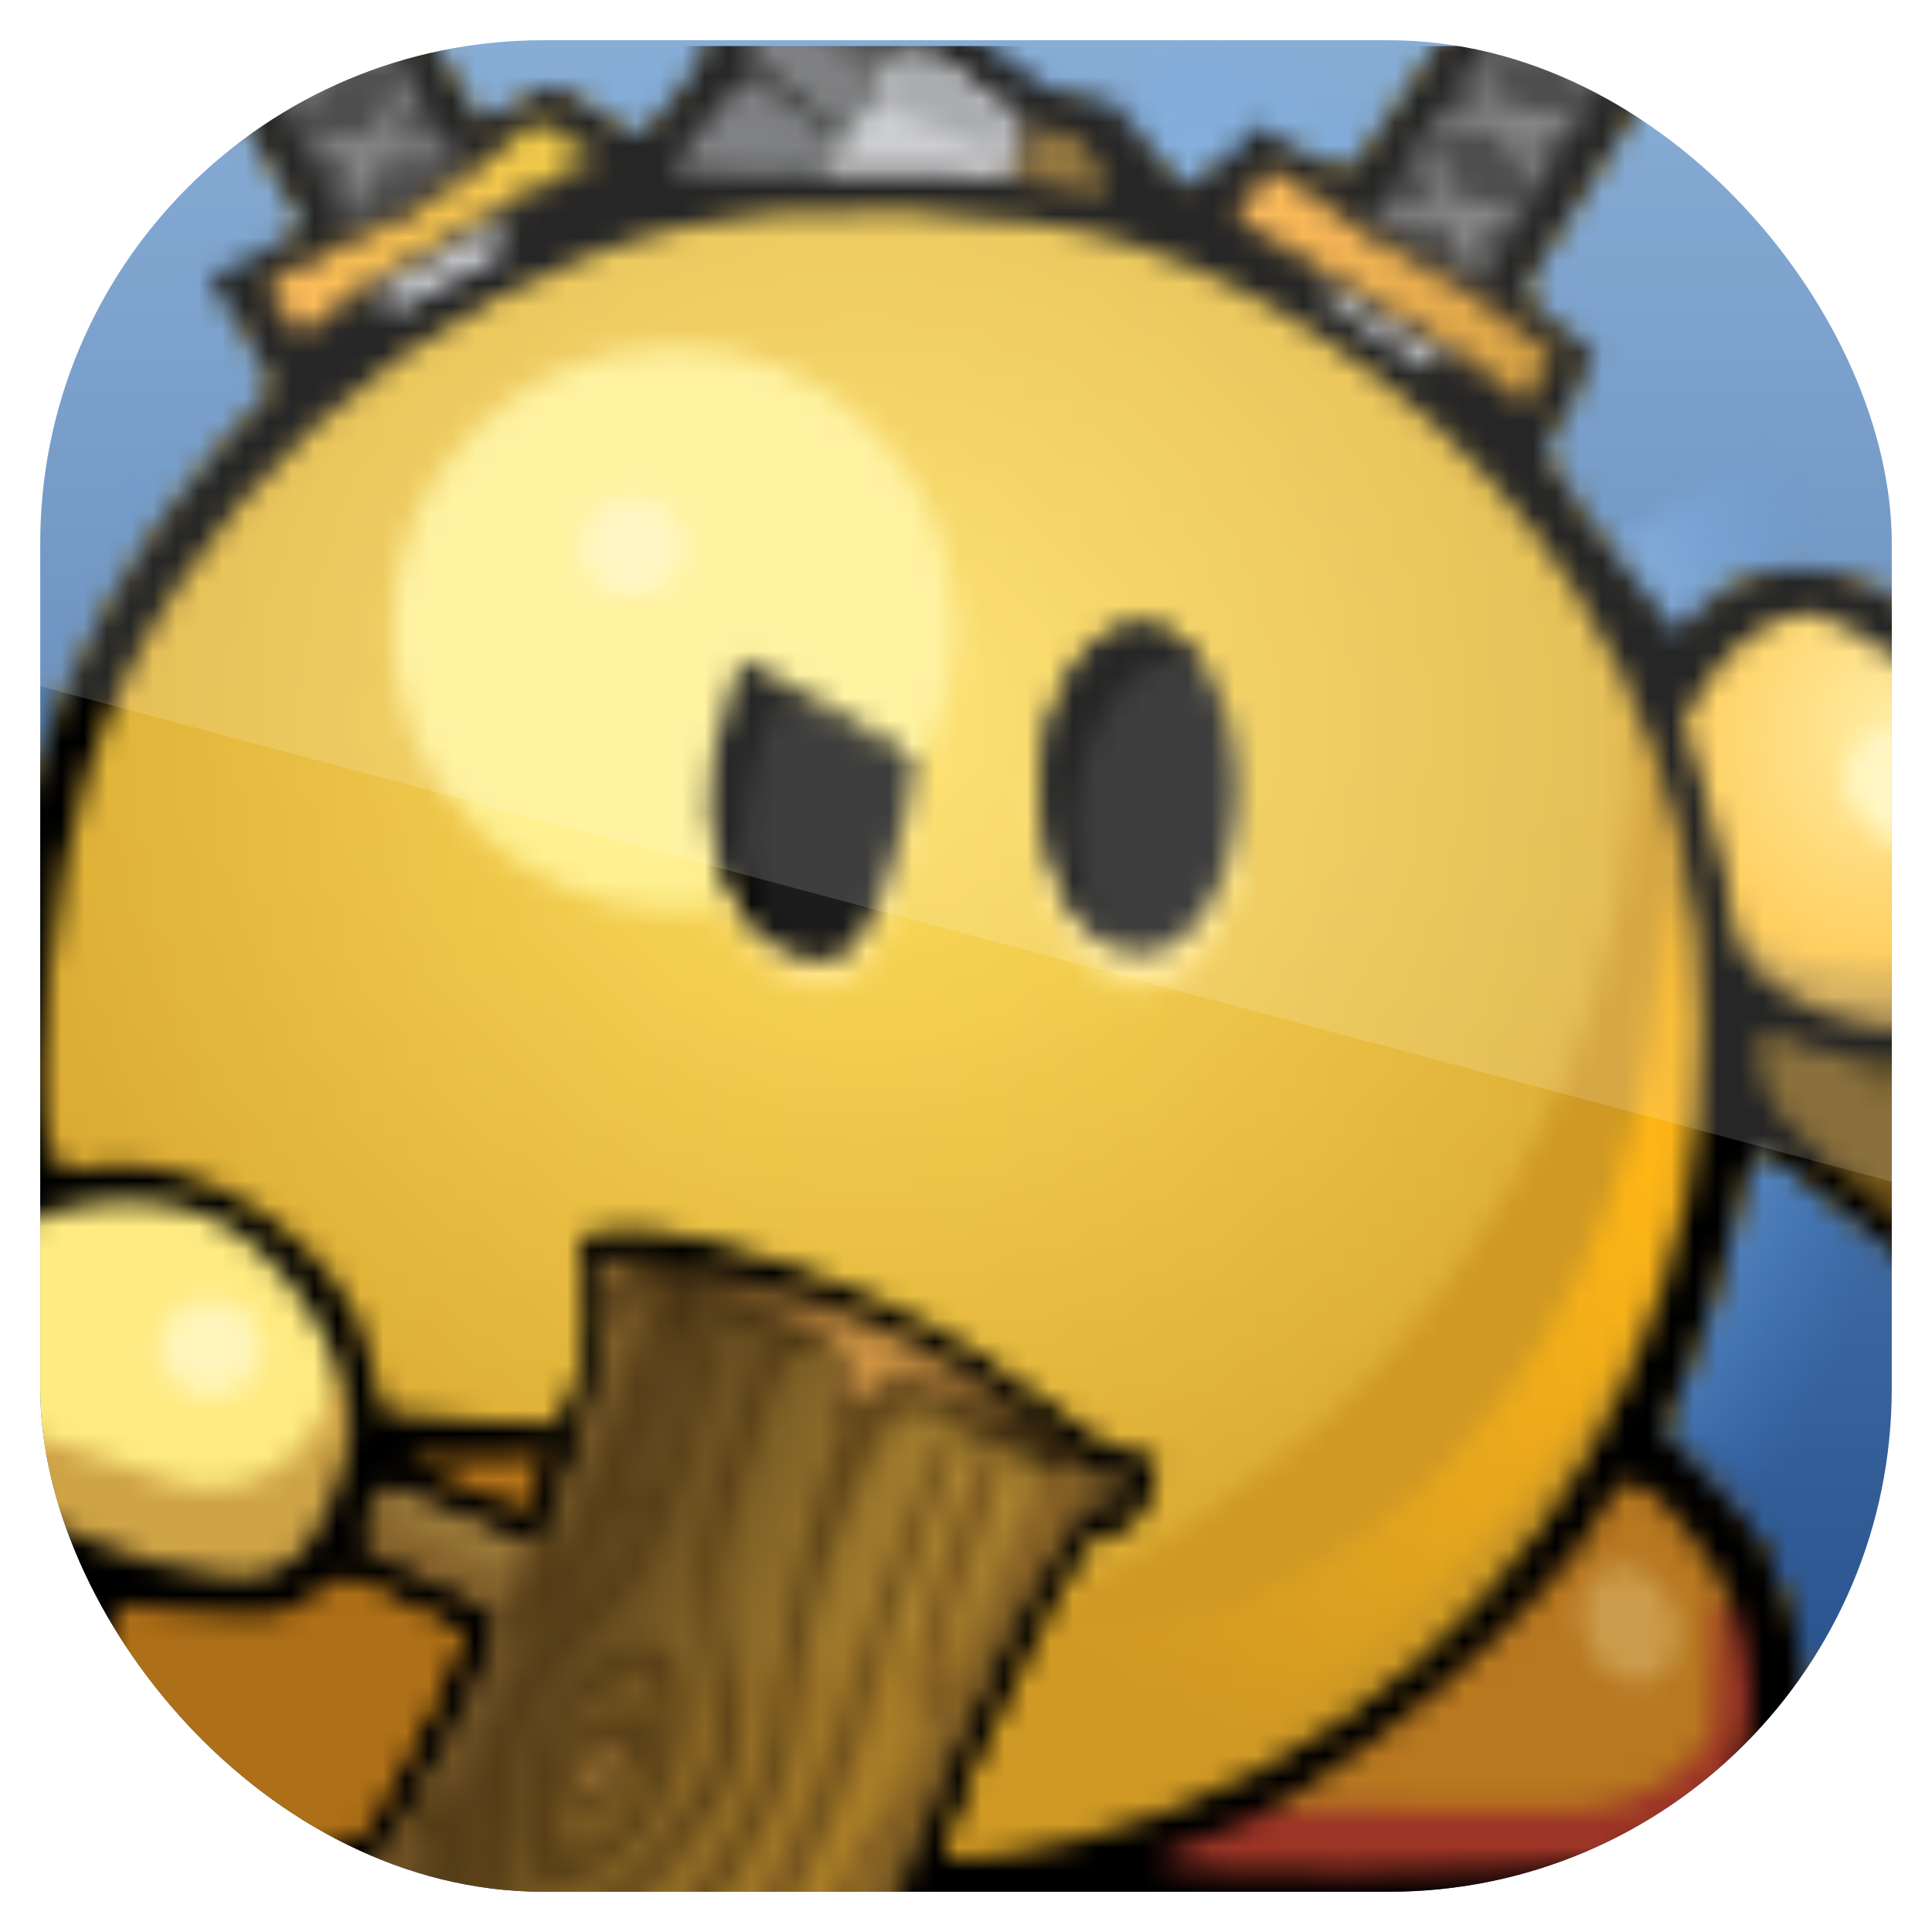 <svg height="96" width="96" xmlns="http://www.w3.org/2000/svg" xmlns:xlink="http://www.w3.org/1999/xlink" xmlns:sodipodi="http://sodipodi.sourceforge.net/DTD/sodipodi-0.dtd" xmlns:inkscape="http://www.inkscape.org/namespaces/inkscape">
 <defs>
  <clipPath clipPathUnits="userSpaceOnUse" id="clipPath3009">
   <path d="m -2,956.362 -96,0 0,33.562 96,25.687 0,-59.25 z" inkscape:connector-curvature="0"/>
  </clipPath>
  <pattern xlink:href="#pattern4267" id="pattern3840" inkscape:collect="always" patternTransform="matrix(1.143,0,0,1.143,-12.401,945.869)"/>
  <pattern height="107.86" id="pattern4267" width="105.7" patternTransform="translate(-4.851,-3.181)" patternUnits="userSpaceOnUse">
   <g transform="matrix(1 0 0 1 2.304 0.58)">
    <path d="m 23.422,8.601 25.781,40.656 -40.656,-26.156 0,18.5 40.219,9 -40.219,8.75 0,18.375 40.656,-25.781 -26.156,40.656 18.5,0 9,-40.219 8.75,40.219 18.375,0 -25.781,-40.656 40.656,26.156 0,-18.5 -40.219,-9 40.219,-8.75 0,-18.375 -40.656,25.781 26.156,-40.656 -18.5,0 -9,40.219 -8.75,-40.219 -18.375,0 z" fill="url(#radialGradient4260)" fill-opacity="1" stroke="none" opacity="0.45" inkscape:connector-curvature="0"/>
    <g inkscape:label="Layer 1" transform="matrix(0.532 0 0 0.532 -67.02 -255.39)">
     <path d="m 237.875,637.906 c -19.417,0 -36.223,1.8 -46,4.688 a 0.892,0.892 0 0 1 -0.344,0.031 c -3.494,-0.308 -7.163,-0.469 -11.031,-0.469 -9.739,0 -18.563,1.043 -25.094,2.781 -3.265,0.869 -5.963,1.874 -8,3.156 -2.026,1.275 -3.625,3.016 -3.625,5.281 0,1.998 1.303,3.602 2.938,4.781 0.343,0.248 0.994,0.479 1.688,0.844 a 0.892,0.892 0 0 1 0.25,1.375 c -0.809,0.915 -1.375,1.922 -1.375,3.125 0,1.845 1.186,3.339 2.656,4.406 1.473,1.069 3.393,1.926 5.719,2.688 3.329,1.09 7.72,1.827 12.531,2.406 a 0.892,0.892 0 0 1 0.781,1.062 c -0.106,0.478 -0.188,0.641 -0.188,0.688 0,1.686 1.147,2.929 2.406,3.75 1.27,0.828 2.897,1.449 4.781,1.969 3.781,1.042 8.75,1.625 14.281,1.625 5.531,0 10.5,-0.583 14.281,-1.625 1.884,-0.519 3.511,-1.141 4.781,-1.969 1.222,-0.796 2.325,-2.026 2.375,-3.656 A 0.892,0.892 0 0 1 212.656,674 c 6.347,0.508 13.107,0.844 20.469,0.844 14.835,0 28.259,-1.039 38.094,-2.812 4.919,-0.887 8.939,-1.967 11.875,-3.219 1.46,-0.622 2.65,-1.265 3.625,-2.125 0.973,-0.857 1.75,-2.036 1.75,-3.438 0,-1.306 -0.711,-2.424 -1.594,-3.25 -0.87,-0.814 -1.948,-1.467 -3.25,-2.062 a 0.892,0.892 0 0 1 0.125,-1.656 c 1.108,-0.317 2.459,-0.597 3.188,-0.875 1.727,-0.658 3.099,-1.329 4.219,-2.219 1.121,-0.89 2.062,-2.136 2.062,-3.688 0,-1.401 -0.777,-2.58 -1.75,-3.438 -0.975,-0.86 -2.165,-1.503 -3.625,-2.125 -2.936,-1.252 -6.956,-2.332 -11.875,-3.219 -9.834,-1.773 -23.259,-2.812 -38.094,-2.812 z" fill="#595959" fill-opacity="0.302" fill-rule="evenodd" stroke="none" inkscape:connector-curvature="0"/>
     <path d="m 206.209,673.428 c -0.102,-0.096 0.355,-0.973 0.047,-1.124 -1.348,-0.662 -5.157,-1.037 -8.488,-2.029 -4.093,-1.219 -11.743,-4.367 -17,-6.994 -5.257,-2.628 -11.719,-5.095 -14.359,-5.482 -13.078,-1.919 -19.905,-5.902 -21.729,-12.676 -1.031,-3.828 -0.676,-6.246 2.555,-17.399 0.488,-1.685 -0.259,-2.33 -4.64,-4 -6.404,-2.442 -11.677,-7.202 -12.492,-11.276 -0.417,-2.084 -1.347,-3.237 -2.932,-3.635 -3.687,-0.925 -5.461,-3.393 -5.461,-7.595 0,-4.654 2.898,-8.247 8,-9.92 3.251,-1.065 3.653,-0.957 5.643,1.526 1.976,2.465 2.307,2.558 4.26,1.19 1.939,-1.358 2.144,-2.571 2.434,-14.382 0.263,-10.71 0.766,-14.257 2.964,-20.899 3.138,-9.481 8.382,-18.648 14.703,-25.706 l 4.584,-5.119 -1.966,-3.973 -1.966,-3.973 3.246,-2.649 3.246,-2.649 -5.688,-9.965 c -3.128,-5.481 -6.541,-11.449 -7.585,-13.263 -1.817,-3.159 -1.823,-3.4 -0.137,-5.704 1.411,-1.928 9.568,-6.498 11.598,-6.498 0.257,0 3.957,5.963 8.222,13.25 4.265,7.287 7.848,13.377 7.962,13.531 0.114,0.155 1.548,-0.488 3.187,-1.429 2.87,-1.647 3.092,-1.63 6.04,0.469 1.683,1.198 3.441,2.165 3.906,2.148 0.465,-0.017 2.308,-1.974 4.096,-4.348 2.417,-3.21 3.25,-5.352 3.25,-8.352 0,-5.746 2.525,-6.115 8.135,-1.188 2.401,2.109 4.975,3.853 5.721,3.876 0.746,0.024 2.693,1.168 4.327,2.543 1.634,1.375 3.266,4.091 4.814,4.091 1.94,0 5.389,-0.151 8.939,3.041 l 5.152,4.632 3.966,-1.788 c 3.238,-1.46 4.436,-1.574 6.531,-0.619 1.411,0.643 2.914,0.953 3.34,0.69 0.426,-0.263 4.275,-5.894 8.553,-12.513 4.278,-6.619 8.254,-12.034 8.835,-12.034 2.253,0 9.274,4.15 10.952,6.473 1.751,2.425 1.71,2.531 -5.322,13.735 -3.898,6.211 -7.617,12.085 -8.265,13.053 -0.99,1.48 -0.71,2.135 1.755,4.102 2.829,2.257 2.884,2.461 1.557,5.738 -0.757,1.869 -1.774,3.671 -2.259,4.005 -0.486,0.334 1.023,3.155 3.353,6.271 2.873,3.842 7.053,10.976 7.053,10.976 0,0 2.794,-4.453 3.798,-5.08 3.622,-2.262 7.912,-2.436 12.267,-0.497 5.652,2.516 18.546,12.288 20.851,15.802 2.766,4.217 5.295,15.84 4.644,21.341 -0.626,5.285 -4.28,16.856 -5.97,18.903 -1.804,2.185 -8.706,5.305 -10.01,4.525 -0.669,-0.4 -4.871,-3.792 -9.338,-7.538 -4.467,-3.746 -8.571,-6.81 -9.12,-6.81 -0.549,0 -1.517,2.587 -2.153,5.75 -0.635,3.163 -2.228,8.362 -3.54,11.554 l -2.385,5.804 4.409,4.536 c 10.405,10.706 9.314,27.416 -2.12,32.473 -6.802,3.009 -17.541,3.765 -39.781,2.803 l -20.187,-0.874 -2.767,3.21 c -3.78,4.385 -5.068,9.302 -3.188,12.172 1.165,1.778 1.204,2.528 0.2,3.875 -1.483,1.99 -6.83,3.218 -8.245,1.893 z" fill="url(#radialGradient4813)" fill-opacity="1" sodipodi:nodetypes="ssssssssssssssssscccccssssscsscssscssscsssssssssssscsssssssssscssscssss" inkscape:connector-curvature="0"/>
     <path d="m 275.344,552.312 c 2.931,49.158 -43.928,85.492 -81.844,79.938 -11.02,-1.614 -21.759,-2.223 -31.438,-6.25 12.52,13.962 30.709,22.75 50.938,22.75 37.765,0 68.375,-30.61 68.375,-68.375 0,-10.002 -2.173,-19.5 -6.031,-28.062 z" fill="#cf9924" fill-opacity="1" fill-rule="evenodd" stroke="none" filter="url(#filter4372)" sodipodi:nodetypes="cscssc" inkscape:connector-curvature="0"/>
     <path d="m 277.635,568.258 c 1.711,37.42 -27.404,64.725 -49.531,60.496 -5.623,18.54 11.38,12.56 11.38,12.56 0,0 39.903,-23.301 39.903,-52.048 0,-7.613 0.5,-14.49 -1.752,-21.008 z" fill="url(#linearGradient4815)" fill-opacity="1" fill-rule="evenodd" stroke="none" filter="url(#filter4382)" sodipodi:nodetypes="cccsc" inkscape:connector-curvature="0"/>
     <path d="m 149.625,624.987 -3.125,13.875 1.5,9.375 6.5,4 18.25,5 13.625,-30.5 -16.75,-5.125 -5.875,5.5 -14.125,-2.125" fill="#ad6f17" fill-opacity="1" stroke="none" inkscape:original-d="m 149.625,624.98718 -3.125,13.875 1.5,9.375 6.5,4 18.25,5 13.625,-30.5 -16.75,-5.125 -5.875,5.5 z" inkscape:path-effect="#path-effect4321" inkscape:connector-curvature="0"/>
     <path d="m 146.018,638.399 1.591,8.437 3.182,3.359 19.092,6.01 6.718,-9.546 c -7.635,2.292 -16.179,1.379 -23.158,-2.475 -2.758,-1.523 -5.274,-3.484 -7.425,-5.786" fill="#9d3726" fill-opacity="1" stroke="none" filter="url(#filter4363)" sodipodi:nodetypes="ccccczc" inkscape:original-d="m 146.01755,638.39926 1.59099,8.43718 3.18198,3.35876 19.09188,6.01041 6.71752,-9.54594 c 0,0 -18.07518,-1.21718 -23.15774,-2.47488 -5.08256,-1.2577 -7.42463,-5.78553 -7.42463,-5.78553 z" inkscape:path-effect="#path-effect4357" inkscape:connector-curvature="0"/>
     <path stroke-opacity="1" d="m 170.236,623.06 11.225,5.878 -2.696,6.585 -5.436,10.297 -2.298,2.342 -2.652,0.398 -1.326,6.585 22.097,10.43 19.534,6.32 4.066,-0.486 1.326,-1.635 -1.679,-3.359 0.221,-3.094 c 1.647,-4.395 3.267,-8.8 4.861,-13.214 1.269,-3.515 2.521,-7.036 3.756,-10.562 l 6.276,-12.772 3.447,-5.568 0.751,-0.663 1.503,0.044 1.061,-0.575 1.282,-3.668 -0.928,-0.53 -1.724,-0.177 -2.033,-1.061 -10.253,-7.248 -10.783,-5.127 -10.518,-3.359 -8.22,-0.84 -0.84,0.619 -0.044,1.458 0.53,1.812 0.088,1.768 -0.398,3.005 -2.21,7.204 -2.784,7.248 -12.684,-5.215 -2.519,7.159" stroke-width="1" fill="url(#linearGradient4817)" fill-opacity="1" stroke="#000000" stroke-linecap="butt" stroke-linejoin="miter" inkscape:original-d="m 170.23596,623.05998 11.22532,5.87782 -2.69585,6.58493 -5.43588,10.29725 -2.2981,2.34229 -2.65165,0.39775 -1.32582,6.58493 22.09708,10.42982 19.53383,6.31977 4.06586,-0.48614 1.32583,-1.63518 -1.67938,-3.35876 0.22097,-3.09359 4.86136,-13.21406 3.7565,-10.56241 6.27558,-12.77211 3.44714,-5.56847 0.7513,-0.66291 1.50261,0.0442 1.06066,-0.57452 1.28163,-3.66812 -0.92808,-0.53033 -1.72357,-0.17677 -2.03294,-1.06066 -10.25304,-7.24785 -10.78338,-5.12652 -10.51822,-3.35876 -8.22011,-0.83969 -0.83969,0.61872 -0.0442,1.45841 0.53033,1.81196 0.0884,1.76776 -0.39774,3.00521 -2.20971,7.20365 -2.78424,7.24784 -12.68372,-5.21491 z" inkscape:path-effect="#path-effect4122" inkscape:connector-curvature="0"/>
     <path d="m 116.906,175.156 c -0.364,-0.001 -0.823,0.014 -1.281,0.031 -3.869,0.145 -4.239,0.516 -3.656,3.562 0.639,3.341 0.682,3.388 1.75,0.5 0.597,-1.614 1.609,-2.969 2.25,-2.969 1.397,0 -6.515,24.62 -9.688,30.156 l -2.188,3.875 0.75,-4 c 0.613,-3.253 0.478,-3.545 -0.688,-1.625 -0.79,1.301 -1.106,2.003 -1.719,1.625 -0.612,-0.378 -0.218,2.059 -0.688,3.281 -0.469,1.223 -1.312,2.844 -1.312,2.844 0,0 1.395,0.389 -0.125,2.844 -1.818,2.936 -1.456,2.44 2.938,-0.875 2.506,-1.891 4.874,-6.969 6.562,-10.219 2.447,-4.709 4.958,-3.56 4.312,-0.469 -0.446,2.133 -4.749,6.758 -8.031,10.5 -6.395,7.289 -9.872,16.231 -9.906,25.406 -0.011,2.988 -0.656,6.305 -1.406,7.406 -0.985,1.446 -1.124,0.608 -0.5,-3 0.908,-5.255 -0.109,-11.688 -1.844,-11.688 -0.562,0 -2.063,1.957 -3.375,4.344 -1.417,2.578 -1.582,3.381 -0.406,1.938 1.899,-2.331 1.975,-2.328 2.812,0.312 1.184,3.731 -0.221,5.756 -3.031,4.312 -2.427,-1.247 -5.594,-0.628 -5.594,1.094 0,0.581 1.781,1.375 3.969,1.812 3.059,0.612 3.796,1.346 3.125,3.094 -0.678,1.766 -0.36,2.077 1.469,1.375 1.454,-0.558 2.149,1.191 4.25,2.844 1.87,1.471 4.175,1.702 5.719,1.531 0.45,-0.05 -0.317,-0.868 -1.688,-1.906 -2.144,-1.623 -2.282,-2.509 -1,-6.188 0.82,-2.353 0.875,-7.984 0.875,-11 0,-9.044 1.672,-13.578 7.906,-19.312 5.05,-4.646 7.663,-6.802 11.25,-18 4.571,-14.271 4.946,-16.247 2.625,-14.812 -1.05,0.649 -1.261,0.213 -0.688,-1.281 0.472,-1.231 0.178,-2.219 -0.625,-2.219 -0.797,0 -1.127,-1.181 -0.75,-2.625 0.51,-1.951 0.176,-2.491 -2.375,-2.5 z m 8.031,3.875 c -1.016,-0.015 -2.031,0.186 -2.031,1.094 0,0.649 1.127,1.508 2.531,1.875 2.441,0.638 2.404,1.129 -1.375,12.375 -3.693,10.989 -3.838,12.356 -2.531,20.781 0.769,4.958 1.375,10.177 1.375,11.562 0,3.653 -7.648,14.604 -11.969,17.156 -4.169,2.463 -7.998,8.339 -7.094,10.844 0.418,1.159 1.332,1.268 3,0.375 1.313,-0.703 2.755,-0.87 3.219,-0.406 0.464,0.464 0.812,0.062 0.812,-0.844 0,-1.04 -0.971,-1.316 -2.656,-0.781 -4.572,1.451 -2.938,-1.233 4.719,-7.844 4.051,-3.497 8.591,-8.806 10.125,-11.812 2.49,-4.881 2.63,-6.254 1.312,-12.812 -2.149,-10.702 -1.947,-13.104 2.156,-25.344 3.51,-10.47 3.907,-11.008 7.062,-10.281 2.537,0.584 2.835,0.437 1.312,-0.594 C 133.805,183.63 132.5,180.75 132.5,180.75 l -5.5,-1.469 c 0,0 -1.046,-0.234 -2.062,-0.25 z m -7.469,3.594 c 1.173,0.038 2.606,2.337 2.562,4.125 -0.812,6.508 -2.691,8.701 -4.094,12.844 -0.033,0.394 -1.996,0.614 -2.375,0.5 -0.379,-0.114 -1.627,-1.59 -1.438,-1.938 L 116.719,183 c 0.221,-0.265 0.479,-0.384 0.75,-0.375 z m 22.125,2.5 c 0,0 -0.79,1.461 -1.844,3.844 -3.474,7.856 -7.037,21.329 -8.344,31.531 -1.35,10.538 -2.121,12.502 -8.688,22.656 -3.952,6.111 -7.156,11.941 -7.156,12.969 0,1.2 -0.844,1.616 -2.344,1.094 -1.949,-0.679 -1.911,-0.485 0.25,1.188 2.393,1.853 2.693,1.704 4.125,-1.688 0.852,-2.019 4.551,-8.232 8.219,-13.844 5.921,-9.06 6.781,-11.232 7.469,-19.438 0.493,-5.88 2.383,-13.366 5.25,-20.531 3.956,-9.887 4.994,-11.317 8.156,-11.688 1.982,-0.232 3.594,-0.158 3.594,0.156 0,0.314 -1.814,4.549 -4.031,9.438 -2.217,4.889 -5.391,14.151 -7.031,20.562 -2.736,10.699 -15.603,37.609 -18.562,38.812 -0.602,0.245 -1.094,0.983 -1.094,1.656 0,8.095 18.959,-24.461 21.312,-36.594 0.883,-4.55 3.889,-14.116 6.688,-21.281 2.799,-7.165 4.723,-13.239 4.25,-13.5 -5.658,-2.926 -10.219,-5.344 -10.219,-5.344 z m 14.5,7.156 c -0.058,-0.019 -0.118,0.008 -0.188,0.031 -0.927,0.309 -2.953,4.367 -5.5,11.406 -3.813,10.538 -5.22,19.092 -3.406,20.906 1.46,1.46 5.695,-0.55 6.344,-3.031 0.556,-2.124 0.262,-2.3 -1.875,-1.156 -3.603,1.928 -3.352,-1.527 0.875,-12.188 1.875,-4.729 3.663,-10.262 3.938,-12.281 0.32,-2.349 0.216,-3.551 -0.188,-3.688 z m 4.938,4.75 c -0.89,-0.043 -1.263,0.326 -1,1.062 0.307,0.86 -0.539,3.807 -1.906,6.531 -1.367,2.725 -2.5,5.549 -2.5,6.312 0,2.981 2.313,1.136 5.375,-4.281 4.112,-7.277 4.25,-8.604 1.062,-9.438 -0.41,-0.107 -0.735,-0.173 -1.031,-0.188 z m -44.812,19.562 c -6.798,0.128 -14.352,14.095 -12.125,22.969 0.817,3.254 1.373,3.628 4.531,2.844 7.607,-1.888 12.976,-11.1 12.062,-20.719 -0.365,-3.842 -1.068,-4.738 -3.844,-5.062 -0.217,-0.025 -0.406,-0.035 -0.625,-0.031 z m -0.625,2.781 c 1.444,-0.123 2.411,1.361 2.625,4.719 0.214,3.358 -0.827,9.215 -5.5,13.719 -4.472,2.833 -6.336,1.428 -5.938,-4.531 0.391,-5.842 3.054,-12.446 4.438,-11.062 0.419,0.419 1.465,-0.204 2.344,-1.406 0.67,-0.917 1.375,-1.382 2.031,-1.438 z M 113.25,223.75 c -1.742,-0.047 -3.974,0.997 -5.438,3 -1.952,2.67 -2.412,6.554 -0.719,7.594 1.693,1.039 4.892,-1.173 6.844,-3.844 1.952,-2.67 2.537,-5.304 0.844,-6.344 -0.423,-0.26 -0.95,-0.391 -1.531,-0.406 z m 33.469,7.281 -3.969,2.781 c -2.33,1.659 -6.131,7.25 -9.344,13.688 -2.989,5.99 -6.707,12.324 -8.281,14.094 -2.37,2.665 -2.497,3.101 -0.562,2.406 1.285,-0.462 2.344,-0.274 2.344,0.438 0,0.711 0.744,1.312 1.625,1.312 1.246,0 1.246,-0.348 0,-1.594 -0.881,-0.881 -1.625,-2.228 -1.625,-2.938 0,-0.71 0.387,-0.863 0.875,-0.375 0.488,0.488 3.509,-4.561 6.688,-11.25 3.859,-8.12 6.349,-11.985 7.531,-11.531 1.071,0.411 2.364,-0.808 3.25,-3.156 l 1.469,-3.875 z m -24.25,29.562 c -0.029,0.005 -0.046,0.033 -0.062,0.062 -0.134,0.232 -1.141,1.532 -2.219,2.938 -1.847,2.409 -1.774,2.497 1.094,0.969 1.673,-0.891 2.649,-2.254 2.188,-3 -0.346,-0.56 -0.691,-0.914 -0.906,-0.969 -0.036,-0.009 -0.065,-0.005 -0.094,0 z m 12.562,5.812 c -0.239,0.026 -0.506,0.113 -0.781,0.219 -1.102,0.423 -2,0.993 -2,1.281 0,0.289 0.898,0.5 2,0.5 1.102,0 2,-0.57 2,-1.281 0,-0.533 -0.501,-0.797 -1.219,-0.719 z" fill="url(#linearGradient4819)" fill-opacity="1" inkscape:connector-curvature="0" transform="matrix(0.749 0 0 0.749 108.77 468.32)"/>
     <path d="m 205.037,668.131 c 0,0 0.51,-3.162 -0.625,-3.625 -0.857,-0.349 -2.25,1.625 -2.25,1.625 -4.493,-1.094 -10.07,-2.735 -14.438,-6.062 l -0.125,-4.125 -3.938,2.125 c -2.486,-0.529 -1.367,-0.271 -3.688,-2.125 0,0 -0.138,-1.262 -0.625,-1.5 -0.427,-0.209 -1.375,0.375 -1.375,0.375 l -2.125,-0.625 c 0,0 0.274,-1.256 -0.125,-1.625 -0.306,-0.283 -1.25,0 -1.25,0 l -1.125,0.75 -2.131,-0.302 2.352,2.456 6.45,4.639 c 2.11,0.985 4.094,2.471 6.204,3.458 3.247,1.518 6.619,2.538 9.865,4.058 l 10.307,2.942 4.047,-0.547 -2.094,-0.359 z" fill="url(#radialGradient3992)" fill-opacity="1" stroke="none" filter="url(#filter3998)" sodipodi:nodetypes="cscccccsccscccccsccccc" inkscape:connector-curvature="0"/>
     <path d="m 248,560.362 c 0,20.435 -16.565,37 -37,37 -20.435,0 -37,-16.565 -37,-37 0,-20.435 16.565,-37 37,-37 20.435,0 37,16.565 37,37 z" fill="#fff091" fill-opacity="1" fill-rule="evenodd" stroke="none" filter="url(#filter4577)" sodipodi:type="arc" sodipodi:cx="211" sodipodi:cy="560.36218" sodipodi:rx="37" sodipodi:ry="37" transform="matrix(0.622 0 0 0.622 65.838 199.03)"/>
     <path d="m 205.037,668.926 c 0,0 0.51,-3.162 -0.625,-3.625 -0.857,-0.349 -2.25,1.625 -2.25,1.625 -4.493,-1.094 -10.07,-2.735 -14.438,-6.062 l -0.125,-4.125 -3.938,2.125 c -2.486,-0.529 -1.367,-0.271 -3.688,-2.125 0,0 -0.138,-1.262 -0.625,-1.5 -0.427,-0.209 -1.375,0.375 -1.375,0.375 l -2.125,-0.625 c 0,0 0.274,-1.256 -0.125,-1.625 -0.306,-0.283 -1.25,0 -1.25,0 l -1.125,0.75 -2.131,-0.302 2.352,2.456 6.45,4.639 c 2.11,0.985 4.094,2.471 6.204,3.458 3.247,1.518 6.619,2.538 9.865,4.058 l 10.307,2.942 4.047,-0.547 -2.094,-0.359 z" fill="url(#radialGradient3946)" fill-opacity="1" stroke="none" sodipodi:nodetypes="cscccccsccscccccsccccc" inkscape:connector-curvature="0"/>
     <path d="m 196.876,600.986 c 0,0 -0.51,3.162 0.625,3.625 0.857,0.349 2.25,-1.625 2.25,-1.625 4.493,1.094 6.57,1.235 10.938,4.562 l -0.186,4.692 c -0.044,0.373 -0.043,0.706 0.895,0.213 l 3.332,-2.795 c 2.486,0.529 4.889,1.66 7.21,3.515 0,0 0.138,1.262 0.625,1.5 0.427,0.209 1.375,-0.375 1.375,-0.375 l 2.125,0.625 c 0,0 -0.274,1.256 0.125,1.625 0.306,0.283 1.25,0 1.25,0 l 1.125,-0.75 2.706,0.17 -2.617,-2.412 -6.447,-4.8 c -5.091,-3.674 -11.327,-5.471 -16.569,-7.891 l -10.119,-2.317 -5.24,0.105 c 0,0 2.18,0.415 3.287,0.801 1.107,0.387 3.312,1.531 3.312,1.531 z" fill="url(#radialGradient3980)" fill-opacity="1" stroke="none" filter="url(#filter3966)" sodipodi:nodetypes="csccccccsccscccccccczc" inkscape:connector-curvature="0"/>
     <path d="m 197.25,600.425 c 0,0 -0.51,3.162 0.625,3.625 0.857,0.349 2.25,-1.625 2.25,-1.625 4.493,1.094 6.57,1.235 10.938,4.562 l -0.186,4.692 c -0.044,0.373 -0.043,0.706 0.895,0.213 l 3.332,-2.795 c 2.486,0.529 4.889,1.66 7.21,3.515 0,0 0.138,1.262 0.625,1.5 0.427,0.209 1.375,-0.375 1.375,-0.375 l 2.125,0.625 c 0,0 -0.274,1.256 0.125,1.625 0.306,0.283 1.25,0 1.25,0 l 1.125,-0.75 2.706,0.17 -2.617,-2.412 -6.447,-4.8 c -5.091,-3.674 -11.327,-5.471 -16.569,-7.891 l -10.119,-2.317 -5.24,0.105 c 0,0 2.18,0.415 3.287,0.801 1.107,0.387 3.312,1.531 3.312,1.531 z" fill="url(#radialGradient3938)" fill-opacity="1" stroke="none" sodipodi:nodetypes="csccccccsccscccccccczc" inkscape:connector-curvature="0"/>
     <path d="m 216.597,563.998 c -1.538,7.699 -2.59,11.322 -5.705,12.588 -4.307,1.75 -9.988,-3.532 -10.954,-10.159 -0.966,-6.626 5.12,-12.528 5.12,-12.528 l 12.098,6.277 c 0,0 -0.378,2.917 -0.559,3.822 z" fill="#ffe587" fill-opacity="1" fill-rule="evenodd" stroke="none" sodipodi:nodetypes="sssccs" inkscape:connector-curvature="0"/>
     <path d="m 216.173,562.094 c -1.535,7.326 -3.688,12.021 -6.236,12.521 -4.323,0.848 -8.636,-3.94 -9.551,-10.219 -0.916,-6.28 4.852,-11.872 4.852,-11.872 l 11.465,5.948 c 0,0 -0.351,2.766 -0.53,3.622 z" fill="#1c1c1c" fill-opacity="1" fill-rule="evenodd" stroke="none" sodipodi:nodetypes="sssccs" inkscape:connector-curvature="0"/>
     <path d="m 243.863,564.138 c 0,6.132 -2.375,11.103 -5.304,11.103 -2.929,0 -5.304,-4.971 -5.304,-11.103 0,-6.132 2.375,-11.103 5.304,-11.103 2.929,0 5.304,4.971 5.304,11.103 z" fill="#ffe587" fill-opacity="1" fill-rule="evenodd" stroke="none" sodipodi:type="arc" sodipodi:cx="238.55965" sodipodi:cy="564.13837" sodipodi:rx="5.3038077" sodipodi:ry="11.103487" transform="matrix(1.614 0 0 1.298 -149.84 -169.57)"/>
     <path d="m 243.863,564.138 c 0,6.132 -2.375,11.103 -5.304,11.103 -2.929,0 -5.304,-4.971 -5.304,-11.103 0,-6.132 2.375,-11.103 5.304,-11.103 2.929,0 5.304,4.971 5.304,11.103 z" fill="#1c1c1c" fill-opacity="1" fill-rule="evenodd" stroke="none" sodipodi:type="arc" sodipodi:cx="238.55965" sodipodi:cy="564.13837" sodipodi:rx="5.3038077" sodipodi:ry="11.103487" transform="matrix(1.502 0 0 1.208 -123.13 -120.76)"/>
     <path stroke-opacity="1" d="m 153.796,488.135 4.729,-4.729 5.436,-1.547 16.661,26.075 6.231,-3.094 6.32,3.624 -11.977,11.446 -14.938,5.878 -4.066,-4.994 6.585,-5.48 -14.982,-27.179" stroke-width="1" fill="#2f2f2f" fill-opacity="1" stroke="#000000" stroke-linecap="butt" stroke-linejoin="miter" inkscape:original-d="m 153.79573,488.13516 4.72877,-4.72877 5.43589,-1.5468 16.6612,26.07456 6.23138,-3.09359 6.31976,3.62392 -11.97662,11.4463 -14.93763,5.87782 -4.06586,-4.99394 6.58493,-5.48008 z" inkscape:path-effect="#path-effect4167" inkscape:connector-curvature="0"/>
     <path stroke-opacity="1" d="m 155,484.05 0.334,4.587 0.809,0.249 7.437,-5.113 -3.33,-2.974 -5.25,3.25" stroke-width="0" fill="#d3d7cf" stroke="#000000" stroke-dasharray="none" stroke-linecap="round" stroke-linejoin="round" stroke-miterlimit="4" sodipodi:nodetypes="cccccc" inkscape:original-d="m 155,484.04968 0.33449,4.58711 0.80902,0.24936 7.43671,-5.11295 -3.33022,-2.97352 z" inkscape:path-effect="#path-effect4210" inkscape:connector-curvature="0"/>
     <g stroke-width="2" stroke="url(#linearGradient4835)" stroke-dasharray="none" opacity="0.7" stroke-miterlimit="4" transform="matrix(1 0 0 1 -227 29)">
      <path stroke-opacity="1" d="m 383.125,460.987 9.125,-6.125" fill="none" stroke-linecap="round" stroke-linejoin="round" inkscape:original-d="m 383.125,460.98718 9.125,-6.125" inkscape:path-effect="#path-effect4140" inkscape:connector-curvature="0"/>
      <path stroke-opacity="1" d="m 384.625,463.862 13.25,1.125" fill="none" stroke-linecap="round" stroke-linejoin="round" inkscape:connector-curvature="0"/>
      <path stroke-opacity="1" d="m 394.5,458.862 -6.875,10.75" fill="none" stroke-linecap="round" stroke-linejoin="round" inkscape:connector-curvature="0"/>
      <path stroke-opacity="1" d="m 389.625,471.612 12.5,0" fill="none" stroke-linecap="round" stroke-linejoin="round" inkscape:connector-curvature="0"/>
      <path stroke-opacity="1" d="m 399.25,466.862 -7.125,10.125" fill="none" stroke-linecap="round" stroke-linejoin="round" inkscape:connector-curvature="0"/>
      <path stroke-opacity="1" d="m 393,479.487 13,-0.125" fill="none" stroke-linecap="round" stroke-linejoin="round" inkscape:connector-curvature="0"/>
      <path stroke-opacity="1" d="m 403,473.487 -6.5,11.625" fill="none" stroke-linecap="round" stroke-linejoin="round" inkscape:connector-curvature="0"/>
     </g>
     <path stroke-opacity="1" d="m 170.5,519.112 2.812,4.875 12.562,-7.312 -3.125,-5 -12.25,7.438" stroke-width="1" fill="#babdc2" fill-opacity="1" stroke="#000000" stroke-linecap="butt" stroke-linejoin="miter" inkscape:original-d="m 170.5,519.11218 2.8125,4.875 12.5625,-7.3125 -3.125,-5 z" inkscape:path-effect="#path-effect4175" inkscape:connector-curvature="0"/>
     <path stroke-opacity="1" d="m 249.476,517.259 -0.442,3.845 9.325,6.806 5.657,-2.475 -14.54,-8.176" stroke-width="1" fill="#babdc2" fill-opacity="1" stroke="#000000" stroke-linecap="butt" stroke-linejoin="miter" inkscape:original-d="m 249.47611,517.25912 -0.44194,3.8449 9.32497,6.8059 5.65686,-2.47487 z" inkscape:path-effect="#path-effect4218" inkscape:connector-curvature="0"/>
     <path stroke-opacity="1" d="m 251.288,515.491 17.147,-26.428 10.607,7.867 -16.087,25.986 -11.667,-7.425" stroke-width="1" fill="#2f2f2f" fill-opacity="1" stroke="#000000" stroke-linecap="butt" stroke-linejoin="miter" inkscape:original-d="m 251.28807,515.49136 17.14734,-26.42812 10.6066,7.86656 -16.08668,25.98618 z" inkscape:path-effect="#path-effect4254" inkscape:connector-curvature="0"/>
     <path stroke-opacity="1" d="m 268.612,489.196 2.475,-2.166 4.906,1.945 4.685,4.287 -1.9,3.049 -10.165,-7.115" stroke-width="1" fill="#d3d7cf" fill-opacity="1" stroke="#000000" stroke-linecap="butt" stroke-linejoin="miter" inkscape:original-d="m 268.61219,489.19582 2.47487,-2.16551 4.90556,1.94454 4.68458,4.28684 -1.90035,3.0494 z" inkscape:path-effect="#path-effect4258" inkscape:connector-curvature="0"/>
     <g stroke-width="2" stroke="url(#linearGradient4835)" stroke-dasharray="none" opacity="0.7" stroke-miterlimit="4" transform="matrix(-0.999 -0.039 -0.039 0.999 679.09 50.53)">
      <path stroke-opacity="1" d="m 383.125,460.987 9.125,-6.125" fill="none" stroke-linecap="round" stroke-linejoin="round" inkscape:original-d="m 383.125,460.98718 9.125,-6.125" inkscape:path-effect="#path-effect4140" inkscape:connector-curvature="0"/>
      <path stroke-opacity="1" d="m 384.625,463.862 13.25,1.125" fill="none" stroke-linecap="round" stroke-linejoin="round" inkscape:connector-curvature="0"/>
      <path stroke-opacity="1" d="m 394.5,458.862 -6.875,10.75" fill="none" stroke-linecap="round" stroke-linejoin="round" inkscape:connector-curvature="0"/>
      <path stroke-opacity="1" d="m 389.625,471.612 12.5,0" fill="none" stroke-linecap="round" stroke-linejoin="round" inkscape:connector-curvature="0"/>
      <path stroke-opacity="1" d="m 399.25,466.862 -7.125,10.125" fill="none" stroke-linecap="round" stroke-linejoin="round" inkscape:connector-curvature="0"/>
      <path stroke-opacity="1" d="m 393,479.487 13,-0.125" fill="none" stroke-linecap="round" stroke-linejoin="round" inkscape:connector-curvature="0"/>
      <path stroke-opacity="1" d="m 403,473.487 -6.5,11.625" fill="none" stroke-linecap="round" stroke-linejoin="round" inkscape:connector-curvature="0"/>
     </g>
     <path stroke-opacity="1" d="m 203.5,491.487 -2,9.5 -7.625,10 2.375,2.125 15.25,-1.5 6.375,-12 -14.375,-8.125" stroke-width="1" fill="#6a6b6d" fill-opacity="1" stroke="#000000" stroke-linecap="butt" stroke-linejoin="miter" inkscape:original-d="m 203.5,491.48718 -2,9.5 -7.625,10 2.375,2.125 15.25,-1.5 6.375,-12 z" inkscape:path-effect="#path-effect4278" inkscape:connector-curvature="0"/>
     <path d="m 203.25,491.737 -0.188,3.125 13.688,10.188 2.562,-5.688 -16.062,-7.625" fill="#454547" fill-opacity="1" stroke="none" inkscape:original-d="m 203.25,491.73718 c 0,0.5625 -0.1875,3.125 -0.1875,3.125 l 13.6875,10.1875 2.5625,-5.6875 z" inkscape:path-effect="#path-effect4284" inkscape:connector-curvature="0"/>
     <path stroke-opacity="1" d="m 215.062,499.55 -2.837,5.395 c -3.813,5.851 -4.444,5.627 -5.819,6.824 l 18.406,0.969 2.062,-7.938 -7.438,-5.75 -4.375,0.5" stroke-width="1" fill="#c5c6c8" fill-opacity="1" stroke="#414243" stroke-linecap="butt" stroke-linejoin="miter" sodipodi:nodetypes="ccccccc" inkscape:connector-curvature="0"/>
     <path stroke-opacity="1" d="m 226.5,504.987 c 0.109,2.082 -0.493,4.322 -2.5,6.875 l 9.5,2.5 0.875,-2 -2.875,-6 -5,-1.375" stroke-width="1" fill="#815f1f" fill-opacity="1" stroke="#3a2c12" stroke-linecap="butt" stroke-linejoin="miter" sodipodi:nodetypes="cccccc" inkscape:connector-curvature="0"/>
     <path stroke-opacity="1" d="m 123.213,599.637 0.795,4.685 3.977,2.828 2.917,0.619 6.718,-9.899 -4.685,-5.303 -6.01,1.679 -3.712,5.392" stroke-width="1" fill="#87642c" fill-opacity="1" stroke="#000000" stroke-linecap="butt" stroke-linejoin="miter" inkscape:original-d="m 123.21336,599.63707 0.79549,4.68458 3.97748,2.82842 2.91681,0.61872 6.71752,-9.89949 -4.68458,-5.3033 -6.01041,1.67938 z" inkscape:path-effect="#path-effect4118" inkscape:connector-curvature="0"/>
     <path stroke-opacity="1" d="m 174.312,613.55 -0.375,2.438 11.25,5 2.75,-6.875 -13.625,-0.562" stroke-width="1" fill="#b57418" fill-opacity="1" stroke="#000000" stroke-linecap="butt" stroke-linejoin="miter" inkscape:original-d="m 174.3125,613.54968 -0.375,2.4375 11.25,5 2.75,-6.875 z" inkscape:path-effect="#path-effect4313" inkscape:connector-curvature="0"/>
     <path d="m 131.625,608.862 7,-12.125 13.25,-4.125 8.5,2.375 8.375,6.75 3.875,11 -4.375,11.375 -7.375,2.5 -17.25,-4.25 c -4.092,-1.103 -7.714,-3.854 -9.875,-7.5 -1.089,-1.837 -1.815,-3.887 -2.125,-6" fill="#ffeb82" fill-opacity="1" stroke="none" inkscape:original-d="m 131.625,608.86218 7,-12.125 13.25,-4.125 8.5,2.375 8.375,6.75 3.875,11 -4.375,11.375 -7.375,2.5 -17.25,-4.25 c 0,0 -9.25,-6.875 -9.875,-7.5 -0.625,-0.625 -2.125,-6 -2.125,-6 z" inkscape:path-effect="#path-effect4317" inkscape:connector-curvature="0"/>
     <path stroke-opacity="1" d="m 229.75,649.362 15.5,-6.5 13.25,-9.25 11.5,-12 5.75,-9.5 9.625,10.625 2.75,8.75 -1.095,9.647 -4.405,6.103 -8.125,3.375 -18.125,1.625 -26.625,-2.875" stroke-width="1" fill="#b77820" fill-opacity="1" stroke="#000000" stroke-linecap="butt" stroke-linejoin="miter" sodipodi:nodetypes="cccccccccccc" inkscape:original-d="m 229.75,649.36218 15.5,-6.5 13.25,-9.25 11.5,-12 5.75,-9.5 9.625,10.625 2.75,8.75 -1.0951,9.64735 -4.4049,6.10265 -8.125,3.375 -18.125,1.625 z" inkscape:path-effect="#path-effect4325" inkscape:connector-curvature="0"/>
     <path stroke-opacity="1" d="m 283.5,577.487 1.25,9 6.75,6.375 13.75,10.75 4.625,-1.5 4.5,-5.25 4.5,-13.875 -0.625,-11.875 -3.125,-1.75 -2.375,3.875 -3.875,4.375 -7.25,3.125 -8.125,0.75 -5.625,-2 -4.375,-2" stroke-width="1" fill="#75571a" fill-opacity="1" stroke="#000000" stroke-linecap="butt" stroke-linejoin="miter" inkscape:original-d="m 283.5,577.48718 c 0.125,0.5 1.25,9 1.25,9 l 6.75,6.375 13.75,10.75 4.625,-1.5 4.5,-5.25 4.5,-13.875 -0.625,-11.875 -3.125,-1.75 -2.375,3.875 -3.875,4.375 -7.25,3.125 -8.125,0.75 -5.625,-2 z" inkscape:path-effect="#path-effect4329" inkscape:connector-curvature="0"/>
     <path d="m 243.47,643.908 23.463,0.277 c 2.837,0.034 5.733,-0.038 8.405,-0.993 2.672,-0.955 5.048,-2.758 6.604,-5.132 l 0.362,-10.815 2.837,-0.562 2.652,7.248 -2.121,9.899 -8.132,5.657 -16.617,1.945 -26.693,-0.53 -1.768,-3.005 11.008,-3.989" fill="#9c3526" fill-opacity="1" stroke="none" filter="url(#filter4339)" sodipodi:nodetypes="cccccccccccc" inkscape:original-d="m 243.46961,643.90814 23.4632,0.27665 c 8.58859,0.0714 13.34509,-4.24831 15.00825,-6.12468 l 0.36243,-10.81463 2.83732,-0.56158 2.65165,7.24784 -2.12132,9.8995 -8.13173,5.65685 -16.61701,1.94455 -26.69328,-0.53033 -1.76777,-3.00521 z" inkscape:path-effect="#path-effect4333" inkscape:connector-curvature="0"/>
     <path d="m 316.906,569.594 -14.312,11.844 4.25,7.062 c 0.877,1.677 2.429,1.247 3.188,0.625 0,0 2.566,-2.077 4.062,-3.938 1.497,-1.861 4.531,-7.375 4.531,-7.375 l -1.719,-8.219 z M 292.25,581.25 l 2.375,3.188 c 0.833,1.271 1.667,0.848 2.5,0.875 l 3.938,-3.125 -8.812,-0.938 z" fill="#553d06" fill-opacity="1" stroke="none" filter="url(#filter4614)" inkscape:connector-curvature="0"/>
     <path d="m 313.875,573.675 1.688,-3.875 1.562,-0.062 1.062,1.562 0.5,10.688 -1.062,7.188 -2.5,6.438 c -0.556,2.149 -1.855,4.098 -3.625,5.438 -1.177,0.891 -2.554,1.515 -4,1.812 2.392,-3.56 4.31,-7.438 5.688,-11.5 0.665,-1.959 1.205,-3.962 1.562,-6 0.358,-2.04 0.534,-4.122 0.375,-6.188 -0.145,-1.881 -0.567,-3.741 -1.25,-5.5" fill="#ec8624" fill-opacity="1" stroke="none" filter="url(#filter4618)" sodipodi:nodetypes="cccccccsczzzc" inkscape:original-d="m 313.875,573.67468 c 0.25,-0.5625 1.6875,-3.875 1.6875,-3.875 l 1.5625,-0.0625 1.0625,1.5625 0.5,10.6875 -1.0625,7.1875 -2.5,6.4375 c 0,0 -3.25,5.25 -3.625,5.4375 -0.375,0.1875 -4,1.8125 -4,1.8125 0,0 4.57906,-8.52839 5.6875,-11.5 1.10844,-2.97161 1.23807,-3.95913 1.5625,-6 0.32443,-2.04087 0.53558,-4.22086 0.375,-6.1875 -0.16058,-1.96664 -1.25,-5.5 -1.25,-5.5 z" inkscape:path-effect="#path-effect4353" inkscape:connector-curvature="0"/>
     <path d="m 133.29,609.713 23.335,7.778 c 3.162,0.845 6.72,0.024 9.192,-2.121 2.169,-1.882 3.469,-4.729 3.469,-7.601 0,-2.872 -1.299,-5.719 -3.469,-7.601 l 4.95,5.834 1.237,6.718 -0.354,4.066 -2.298,5.127 -3.005,3.889 -7.778,0.354 -16.087,-4.243 -10.076,-7.601 0.884,-4.596" fill="#cfa446" fill-opacity="1" stroke="none" filter="url(#filter4430)" sodipodi:nodetypes="ccccccccccccc" inkscape:original-d="m 133.28963,609.71334 23.33452,7.77817 c 6.72633,3.19924 7.13621,-0.33906 9.19239,-2.12132 4.9199,-4.33872 4.06292,-9.53328 0,-15.20279 l 4.94975,5.83363 1.23743,6.71751 -0.35355,4.06586 -2.2981,5.12653 -3.0052,3.88909 -7.77817,0.35355 -16.08668,-4.24264 -10.07628,-7.6014 z" inkscape:path-effect="#path-effect4412" inkscape:connector-curvature="0"/>
     <path stroke-opacity="1" d="m 281.75,548.362 -4.25,5.25 2.625,8.5 2.625,12.75 0.75,2.375 8.5,3.375 6.5,1.125 6.75,-2 5.875,-4 4.375,-6.5 -0.125,-6.125 -3.375,-4.75 -14.375,-10.75 -7,-3.125 -4.625,1 -4.25,2.875" stroke-width="1" fill="url(#radialGradient4853)" fill-opacity="1" stroke="#000000" stroke-linecap="butt" stroke-linejoin="miter" inkscape:original-d="m 281.75,548.36218 -4.25,5.25 2.625,8.5 2.625,12.75 0.75,2.375 8.5,3.375 6.5,1.125 6.75,-2 5.875,-4 4.375,-6.5 -0.125,-6.125 -3.375,-4.75 -14.375,-10.75 -7,-3.125 -4.625,1 z" inkscape:path-effect="#path-effect4436" inkscape:connector-curvature="0"/>
     <path d="m 312,560.112 c -0.159,3.89 -1.793,7.702 -4.5,10.5 -1.871,1.933 -4.229,3.381 -6.782,4.227 -2.553,0.846 -5.297,1.093 -7.968,0.773 -3.759,-0.451 -7.374,-2.038 -10.25,-4.5 l 1,6.5 8.75,3.5 8.5,0.25 8,-3.5 7,-7.75 -0.5,-7 -3.25,-3" fill="#cfa446" fill-opacity="1" stroke="none" filter="url(#filter4454)" sodipodi:nodetypes="ccccccccccc" inkscape:original-d="m 312,560.11218 c -0.60805,2.92999 -0.28452,7.38228 -4.5,10.5 -4.41296,3.17777 -9.01958,5.77461 -14.75,5 0,0 -5.3526,-0.46822 -10.25,-4.5 l 1,6.5 8.75,3.5 8.5,0.25 8,-3.5 7,-7.75 -0.5,-7 z" inkscape:path-effect="#path-effect4448" inkscape:connector-curvature="0"/>
     <path d="m 206.209,673.428 c 0.011,-0.015 -0.146,-0.645 -0.146,-0.645 0,0 -0.905,-0.217 -2.291,-0.623 -1.386,-0.406 -3.306,-1.083 -6.003,-1.886 -4.093,-1.219 -11.743,-4.367 -17,-6.994 -5.257,-2.628 -11.719,-5.095 -14.359,-5.482 -13.078,-1.919 -19.905,-5.902 -21.729,-12.676 -1.031,-3.828 -0.676,-6.246 2.555,-17.399 0.488,-1.685 -0.259,-2.33 -4.64,-4 -6.404,-2.442 -11.677,-7.202 -12.492,-11.276 -0.417,-2.084 -1.347,-3.237 -2.932,-3.635 -3.687,-0.925 -5.461,-3.393 -5.461,-7.595 0,-4.654 2.898,-8.247 8,-9.92 3.251,-1.065 3.653,-0.957 5.643,1.526 1.976,2.465 2.307,2.558 4.26,1.19 1.939,-1.358 2.144,-2.571 2.434,-14.382 0.263,-10.71 0.766,-14.257 2.964,-20.899 3.138,-9.481 8.382,-18.648 14.703,-25.706 l 4.584,-5.119 -1.966,-3.973 -3.292,-5.034 4.307,-1.942 3.511,-2.296 -5.688,-9.965 c -3.128,-5.481 -6.541,-11.449 -7.585,-13.263 -1.817,-3.159 -1.823,-3.4 -0.137,-5.704 0.18,-0.246 -0.68,-1.433 0.399,-2.412 1.444,-1.31 3.18,-2.475 5.613,-3.682 0.962,-0.347 1.986,0.015 2.699,0.352 1.13,-0.491 2.359,-0.756 2.887,-0.756 0.257,0 3.957,5.963 8.222,13.25 4.265,7.287 7.848,13.377 7.962,13.531 0.114,0.155 1.548,-0.488 3.187,-1.429 2.87,-1.647 3.092,-1.63 6.04,0.469 1.683,1.198 3.441,2.165 3.906,2.148 1.844,-1.472 4.792,-5.791 4.792,-5.791 l 2.342,-10.684 1.537,-2.59 12.484,8.972 4.553,0.699 7.417,5.529 5.53,1.277 5.777,6.882 3.966,-2.716 1.807,-2.3 c 0,0 3.369,1.991 4.724,2.609 1.411,0.643 2.914,0.953 3.34,0.69 0.426,-0.263 4.275,-5.894 8.553,-12.513 4.278,-6.619 8.254,-12.034 8.835,-12.034 0.586,0 1.495,0.281 2.548,0.737 0.373,0.162 0.889,-0.967 1.291,-0.766 3.115,0.915 5.595,2.445 6.847,4.517 0.334,0.279 -0.492,1.114 -0.236,1.374 0.233,0.236 0.351,0.399 0.503,0.61 1.751,2.425 1.71,2.531 -5.322,13.735 -3.898,6.211 -7.617,12.085 -8.265,13.053 -0.99,1.48 -0.71,2.135 1.755,4.102 1.442,1.15 3.194,2.532 3.194,2.532 -1.042,2.627 -2.267,4.709 -3.676,7.304 l -0.221,-0.093 c -0.486,0.334 1.023,3.155 3.353,6.271 2.83,3.784 7.305,9.229 7.305,9.229 0,0 2.512,-2.688 3.546,-3.333 3.622,-2.262 7.912,-2.436 12.267,-0.497 5.652,2.516 18.546,12.288 20.851,15.802 2.766,4.217 5.295,15.84 4.644,21.341 -0.626,5.285 -4.28,16.856 -5.97,18.903 -1.804,2.185 -8.706,5.305 -10.01,4.525 -0.669,-0.4 -4.871,-3.792 -9.338,-7.538 -4.467,-3.746 -8.571,-6.81 -9.12,-6.81 -0.549,0 -1.517,2.587 -2.153,5.75 -0.635,3.163 -2.228,8.362 -3.54,11.554 l -2.385,5.804 4.409,4.536 c 10.405,10.706 9.314,27.416 -2.12,32.473 -6.802,3.009 -17.541,3.765 -39.781,2.803 l -20.187,-0.874 -2.767,3.21 c -3.78,4.385 -5.068,9.302 -3.188,12.172 1.165,1.778 1.204,2.528 0.2,3.875 -1.072,1.439 -4.164,2.479 -6.329,2.445 -0.487,-0.008 -1.803,-0.038 -1.803,-0.038 0,0 -0.128,-0.494 -0.113,-0.514 z m 6.5,-3.996 c 0,-0.44 -0.501,-1.301 -1.114,-1.914 -2.978,-2.978 16.952,-49.329 20.607,-47.927 0.729,0.28 1.534,-0.354 1.815,-1.428 0.363,-1.386 -0.009,-1.931 -1.318,-1.931 -1.003,0 -1.973,-0.38 -2.156,-0.845 -0.489,-1.24 -9.703,-7.603 -14.333,-9.897 -10.72,-5.312 -25.5,-8.616 -25.5,-5.7 0,0.729 0.403,1.574 0.896,1.878 0.785,0.485 -1.731,9.851 -4.775,17.777 l -1.042,2.712 -5.568,-2.462 c -3.062,-1.354 -5.961,-2.462 -6.441,-2.462 -0.481,0 -1.331,1.313 -1.89,2.917 -0.998,2.864 -0.918,2.957 4.419,5.123 2.99,1.213 5.681,2.604 5.982,3.089 0.822,1.33 -9.705,20.871 -11.244,20.871 -0.735,0 -1.336,0.188 -1.336,0.418 0,0.23 -0.297,1.191 -0.659,2.136 -0.447,1.166 -0.237,1.577 0.655,1.28 0.723,-0.241 2.687,0.815 4.365,2.348 7.12,6.503 25.802,14.041 36.389,14.681 1.238,0.075 2.25,-0.224 2.25,-0.664 z m -45.5,-19.2 c 0.488,-2.223 1.228,-3 2.857,-3 1.763,0 3.044,-1.707 6.482,-8.639 2.356,-4.751 3.919,-8.973 3.473,-9.383 -0.446,-0.409 -2.865,-1.634 -5.374,-2.722 -4.547,-1.971 -4.571,-1.971 -7,0.003 -2.075,1.686 -3.43,1.898 -9.115,1.425 l -6.678,-0.556 -1.572,4.614 c -2.102,6.169 -2.02,12.483 0.199,15.223 1.696,2.095 10.906,5.934 14.4,6.002 1.055,0.02 1.913,-1.073 2.329,-2.968 z m 108.267,-2.523 c 6.811,-2.023 9.691,-5.915 9.589,-12.959 -0.079,-5.429 -1.713,-9.411 -5.909,-14.398 -3.146,-3.739 -4.757,-3.93 -6.213,-0.736 -3.385,7.429 -22.977,23.778 -31.921,26.638 -7.669,2.452 -5.585,2.978 11.805,2.978 12.78,0 18.906,-0.412 22.649,-1.523 z m -37.635,-3.598 c 39.989,-15.368 55.925,-64.084 32.712,-100 -8.188,-12.669 -21.692,-23.18 -35.843,-27.899 -9.092,-3.032 -26.923,-3.79 -36.5,-1.552 -22.409,5.237 -42.118,23.25 -49.083,44.857 -2.703,8.384 -4.364,24.802 -3.043,30.067 0.56,2.23 1.025,2.457 4.028,1.97 8.796,-1.427 20.854,7.168 22.243,15.855 0.34,2.127 0.897,4.033 1.237,4.235 0.34,0.203 3.721,0.53 7.513,0.728 l 6.894,0.359 1.347,-3.877 c 0.797,-2.293 1.094,-5.459 0.728,-7.75 l -0.619,-3.873 c 0,0 1.438,-0.229 3.537,-0.562 2.099,-0.334 11.636,1.725 20.453,5.617 6.426,2.836 11.61,6.489 15.028,9.218 2.138,1.707 5.351,3.728 6.375,3.728 2.161,0 2.174,0.05 0.887,3.435 -0.601,1.579 -1.748,2.565 -2.986,2.565 -1.574,0 -3.187,2.443 -7.426,11.25 -2.979,6.188 -5.656,12.311 -5.949,13.607 -0.525,2.321 -0.447,2.346 5.151,1.656 3.126,-0.386 9.119,-2.021 13.316,-3.634 z M 203.241,570.981 c -3.543,-5.041 -4.039,-11.576 -1.407,-18.56 l 0.871,-2.31 6.995,3.81 c 3.847,2.095 6.998,4.143 7.002,4.55 0.004,0.407 -2.234,-0.638 -4.972,-2.322 -2.738,-1.685 -5.421,-2.789 -5.963,-2.455 -1.278,0.79 -3.048,7.2 -3.047,11.036 3.2e-4,1.65 0.646,4.237 1.435,5.75 1.735,3.326 1.256,3.588 -0.915,0.5 z m 26.632,-0.269 c -1.09,-1.385 -2.262,-4.648 -2.604,-7.25 -1.488,-11.301 6.386,-20.5 12.035,-14.059 1.048,1.195 1.317,1.827 0.598,1.406 -6.428,-3.768 -13.121,11.286 -8.746,19.672 1.788,3.428 1.301,3.516 -1.283,0.231 z M 166.678,623.035 c 1.821,-1.955 4.021,-7.592 4.021,-10.304 0,-5.99 -5.981,-14.763 -11.691,-17.149 -6.048,-2.527 -14.698,-1.012 -19.618,3.437 -2.433,2.2 -5.68,8.555 -5.68,11.116 0,3.53 4.304,7.058 13.5,11.067 10.651,4.643 16.35,5.179 19.468,1.833 z m 20.372,-7.945 c 0,0 -6.572,0.259 -8.186,0.358 -1.613,0.098 -3.719,-0.215 -3.719,-0.215 0,0 1.829,1.048 3.564,1.999 2.833,1.551 6.341,2.498 6.341,2.498 l 1.999,-4.639 z m -53.537,-13.115 2.303,-4.24 -2.14,-1.733 c -1.939,-1.57 -2.412,-1.592 -5.038,-0.234 -4.01,2.074 -4.954,6.213 -1.967,8.631 3.281,2.657 4.274,2.304 6.843,-2.425 z m 176.158,-1.715 c 4.076,-2.902 7.275,-11.143 7.82,-20.145 0.488,-8.057 -0.907,-11.31 -2.76,-6.435 -1.299,3.417 -9.188,8.305 -14.749,9.139 -3.928,0.589 -7.823,-0.08 -13.021,-2.235 -1.811,-0.751 -1.584,3.726 0.327,6.454 2.195,3.134 16.629,15.108 18.269,15.155 0.74,0.021 2.592,-0.848 4.115,-1.933 z m -5.419,-21.908 c 5.597,-2.542 9.459,-7.372 9.459,-11.829 0,-2.764 -0.775,-4.286 -3.481,-6.838 -4.436,-4.183 -18.255,-13.453 -20.056,-13.453 -2.837,0 -6.582,2.455 -8.516,5.585 l -2.003,3.241 2.028,7.317 c 1.115,4.024 2.028,8.26 2.028,9.413 0,3.973 6.868,8.218 13.5,8.344 1.65,0.031 4.819,-0.769 7.041,-1.779 z M 268.165,527.487 c 0.465,-1.213 -0.188,-2.43 -2.143,-3.995 -1.547,-1.238 -3.128,-2.253 -3.515,-2.256 -0.386,-0.003 3.101,-6.049 7.75,-13.437 3.692,-5.867 7.893,-12.863 7.893,-12.863 l -0.542,-0.426 c 0,0 0.538,-1.128 0.538,-1.195 0,-1.178 -3.768,-4.025 -6.046,-4.519 -0.565,-0.123 -1.305,0.754 -1.305,0.754 l -0.334,-0.252 c -1.002,0.952 -2.743,3.623 -4.736,6.729 -2.366,3.687 -6.109,9.46 -8.316,12.828 l -4.014,6.124 -3.352,-1.978 c -6.076,-3.585 -8.736,-0.344 -2.847,3.471 1.918,1.243 3.493,2.715 3.5,3.273 0.002,0.2 -0.64,1.06 -0.64,1.06 l 8.719,5.729 c 0,0 0.879,-1.019 1.094,-1.079 0.548,-0.152 2.198,0.621 3.667,1.718 3.305,2.468 3.788,2.5 4.627,0.313 z m -98.632,-5.845 c 1.022,-0.716 3.33,-1.702 3.33,-1.702 l 1.169,2.006 9.396,-4.908 -1.219,-2.531 c 0,0 2.964,-1.878 4.5,-2.894 2.2,-1.456 4,-2.796 4,-2.979 0,-0.183 -0.872,-0.799 -1.939,-1.37 -1.485,-0.795 -2.731,-0.57 -5.329,0.963 l -3.39,2 -7.825,-13.498 c -6.227,-10.741 -8.266,-13.498 -9.983,-13.498 -1.915,0 -6.534,3.247 -6.534,4.593 0,0.577 4.119,8.127 10.643,19.505 2.396,4.179 4.357,7.88 4.357,8.224 0,0.344 -1.35,1.324 -3,2.177 -1.796,0.929 -3,2.343 -3,3.526 0,2.386 1.766,2.527 4.824,0.385 z m 60.762,-14.264 -3.831,-0.891 c -0.62,-0.277 -7.855,-5.719 -7.855,-5.719 l -3.653,-0.537 -10.51,-6.748 -1.143,5.041 0.294,2.601 6.673,5.337 0.008,0.083 -0.312,0.432 -0.106,0.041 -6.836,-4.786 -6.314,7.828 c 0,0 4.747,0.775 12.25,0.48 6.737,-0.264 14.05,-0.037 16.25,0.505 2.2,0.542 5.101,1.031 6.446,1.087 2.394,0.098 -1.361,-4.753 -1.361,-4.753 z" fill="#000000" sodipodi:nodetypes="sczssssssssssssssscccccssssccsscsscccccccccccsssssccssssscccscsssssssssscssscsssscssscsscsscscssssssssssssssssscscsscsssssssssssssssscscsscszsssssssssscscsssssssssssssssssssszcsccssssssssssscsssssscsscssssssccssccscssccccsssscccsssscsssssssssccccccccccccccssccc" inkscape:connector-curvature="0"/>
     <path stroke-opacity="1" d="m 163.173,519.122 3.293,5.223 5.704,-4.546 c 3.877,-2.4 7.828,-4.68 11.846,-6.835 2.434,-1.306 4.893,-2.565 7.374,-3.778 l -5.414,-3.767 -6.178,4.893 c -2.571,2.036 -5.345,3.9 -8.487,4.839 l -8.139,3.97" stroke-width="0.908" fill="url(#linearGradient4855)" fill-opacity="1" stroke="#000000" sodipodi:nodetypes="ccccccccc" inkscape:original-d="m 163.17266,519.12218 3.29295,5.2233 5.70448,-4.54568 11.84563,-6.83479 7.37412,-3.77846 -5.41364,-3.76679 -6.17799,4.89281 c -1.84031,1.53297 -5.67321,4.01354 -8.48675,4.83915 z" inkscape:path-effect="#path-effect4171" inkscape:connector-curvature="0"/>
     <path stroke-opacity="1" d="m 269.323,525.033 -2.479,4.544 -6.225,-4.43 c -3.261,-1.97 -6.52,-3.945 -9.775,-5.924 -2.892,-1.758 -5.781,-3.52 -8.668,-5.285 l 3.791,-4.583 8.258,5.754 8.822,5.03 6.276,4.894" stroke-width="0.944" fill="url(#linearGradient4857)" fill-opacity="1" stroke="#000000" sodipodi:nodetypes="ccccccccc" inkscape:original-d="m 269.3234,525.03342 -2.47862,4.54414 -6.2246,-4.42993 -9.7753,-5.92414 -8.66828,-5.28485 3.7911,-4.58307 8.25782,5.75351 c 1.91291,1.59344 5.89702,4.17187 8.82155,5.03006 z" inkscape:path-effect="#path-effect4214" inkscape:connector-curvature="0"/>
     <path d="m 213.688,504.55 2,-3.688 2.75,0.312 6.562,4.875 -1.062,3.062 -10.25,-4.562" fill="#9c9ea1" fill-opacity="1" stroke="none" inkscape:original-d="m 213.6875,504.54968 2,-3.6875 2.75,0.3125 6.5625,4.875 -1.0625,3.0625 z" inkscape:path-effect="#path-effect4296" inkscape:connector-curvature="0"/>
     <path d="m 408.354,623.679 c 0,1.806 -0.851,3.27 -1.9,3.27 -1.05,0 -1.9,-1.464 -1.9,-3.27 0,-1.806 0.851,-3.27 1.9,-3.27 1.05,0 1.9,1.464 1.9,3.27 z" fill="url(#radialGradient4008)" fill-opacity="1" fill-rule="evenodd" stroke="none" opacity="0.7" sodipodi:type="arc" sodipodi:cx="406.45383" sodipodi:cy="623.67871" sodipodi:rx="1.9003495" sodipodi:ry="3.2703688" transform="matrix(0.627 0.438 -0.42 0.654 198.34 54.748)"/>
     <path stroke-opacity="1" d="m 149.2,624.651 -2.475,12.816 0.177,7.071 2.298,4.508 6.364,3.977 11.137,2.828 2.033,-7.071 0.795,-0.707 1.503,0.088 2.475,-2.917 5.922,-10.607 1.945,-5.745 -11.314,-5.392 -5.48,2.917 -15.38,-1.768" stroke-width="1" fill="none" stroke="#000000" stroke-linecap="butt" stroke-linejoin="miter" inkscape:original-d="m 149.19953,624.65097 -2.47487,12.81631 0.17677,7.07107 2.2981,4.5078 6.36396,3.97748 11.13693,2.82842 2.03294,-7.07106 0.79549,-0.70711 1.5026,0.0884 2.47488,-2.91682 5.92202,-10.6066 1.94454,-5.74524 -11.31371,-5.39169 -5.48008,2.91681 z" inkscape:path-effect="#path-effect4309" inkscape:connector-curvature="0"/>
     <path stroke-opacity="1" d="m 130.947,596.676 2.342,1.812" stroke-width="2.4" fill="none" stroke="#ffeb82" stroke-dasharray="none" filter="url(#filter4553)" opacity="0.4" stroke-linecap="round" stroke-linejoin="round" stroke-miterlimit="4" sodipodi:nodetypes="cc" inkscape:original-d="m 130.94733,596.67606 2.3423,1.81196" inkscape:path-effect="#path-effect4527" inkscape:connector-curvature="0"/>
     <path stroke-opacity="1" d="m 174.197,619.176 9.06,3.933" stroke-width="2.4" fill="none" stroke="#ffeb82" stroke-dasharray="none" filter="url(#filter4553)" opacity="0.4" stroke-linecap="round" stroke-linejoin="round" stroke-miterlimit="4" sodipodi:nodetypes="cc" inkscape:original-d="m 174.19733,619.17606 9.05981,3.93328" inkscape:path-effect="#path-effect4559" inkscape:connector-curvature="0"/>
     <path d="m 163.5,606.362 c 0,2.209 -1.903,4 -4.25,4 -2.347,0 -4.25,-1.791 -4.25,-4 0,-2.209 1.903,-4 4.25,-4 2.347,0 4.25,1.791 4.25,4 z" fill="#fff6bb" fill-opacity="1" fill-rule="evenodd" stroke="none" filter="url(#filter4609)" sodipodi:type="arc" sodipodi:cx="159.25" sodipodi:cy="606.36218" sodipodi:rx="4.25" sodipodi:ry="4"/>
     <path d="m 163.5,606.362 c 0,2.209 -1.903,4 -4.25,4 -2.347,0 -4.25,-1.791 -4.25,-4 0,-2.209 1.903,-4 4.25,-4 2.347,0 4.25,1.791 4.25,4 z" fill="#fff6bb" fill-opacity="1" fill-rule="evenodd" stroke="none" filter="url(#filter4585)" sodipodi:type="arc" sodipodi:cx="159.25" sodipodi:cy="606.36218" sodipodi:rx="4.25" sodipodi:ry="4" transform="matrix(1 0 0 1 34.5 -65.5)"/>
     <path d="m 163.5,606.362 c 0,2.209 -1.903,4 -4.25,4 -2.347,0 -4.25,-1.791 -4.25,-4 0,-2.209 1.903,-4 4.25,-4 2.347,0 4.25,1.791 4.25,4 z" fill="#fff6bb" fill-opacity="1" fill-rule="evenodd" stroke="none" filter="url(#filter4601)" sodipodi:type="arc" sodipodi:cx="159.25" sodipodi:cy="606.36218" sodipodi:rx="4.25" sodipodi:ry="4" transform="matrix(-0.592 0.948 -1.219 -0.762 1131.74 871.65)"/>
     <path d="m 163.5,606.362 c 0,2.209 -1.903,4 -4.25,4 -2.347,0 -4.25,-1.791 -4.25,-4 0,-2.209 1.903,-4 4.25,-4 2.347,0 4.25,1.791 4.25,4 z" fill="#fff6bb" fill-opacity="1" fill-rule="evenodd" stroke="none" filter="url(#filter4605)" opacity="0.539" sodipodi:type="arc" sodipodi:cx="159.25" sodipodi:cy="606.36218" sodipodi:rx="4.25" sodipodi:ry="4" transform="matrix(-0.43 0.901 -0.886 -0.724 880.95 924.51)"/>
    </g>
   </g>
  </pattern>
  <radialGradient cy="50.601" r="42" gradientUnits="userSpaceOnUse" id="radialGradient4260" cx="50.55" inkscape:collect="always" gradientTransform="matrix(1 0 0 1 0 0)">
   <stop stop-color="#429dff" stop-opacity="1"/>
   <stop stop-color="#afd6ff" stop-opacity="1" offset="0.75"/>
   <stop stop-color="#429dff" stop-opacity="0" offset="1"/>
  </radialGradient>
  <radialGradient cy="554.66" r="99.4" gradientUnits="userSpaceOnUse" id="radialGradient4813" cx="212.61" inkscape:collect="always" gradientTransform="matrix(1 0 0 0.98 0 11.75)">
   <stop stop-color="#ffe05e" stop-opacity="1"/>
   <stop stop-color="#cf9924" stop-opacity="1" offset="1"/>
  </radialGradient>
  <filter color-interpolation-filters="sRGB" id="filter4372" inkscape:collect="always">
   <feGaussianBlur stdDeviation="3.466" inkscape:collect="always"/>
  </filter>
  <linearGradient x1="269.04" x2="237.96" y1="589.38" y2="639.58" gradientUnits="userSpaceOnUse" id="linearGradient4815" inkscape:collect="always" gradientTransform="matrix(1 0 0 1 2 -0.75)">
   <stop stop-color="#ffb616" stop-opacity="1"/>
   <stop stop-color="#ffb616" stop-opacity="0" offset="1"/>
  </linearGradient>
  <filter color-interpolation-filters="sRGB" id="filter4382" inkscape:collect="always">
   <feGaussianBlur stdDeviation="1.523" inkscape:collect="always"/>
  </filter>
  <filter x="-0.08" y="-0.157" color-interpolation-filters="sRGB" height="1.313" id="filter4363" width="1.159" inkscape:collect="always">
   <feGaussianBlur stdDeviation="1.015" inkscape:collect="always"/>
  </filter>
  <linearGradient x1="182.82" x2="220.32" y1="623.99" y2="640.78" gradientUnits="userSpaceOnUse" id="linearGradient4817" inkscape:collect="always">
   <stop stop-color="#87642c" stop-opacity="1"/>
   <stop stop-color="#59421d" stop-opacity="1" offset="0.141"/>
   <stop stop-color="#87642c" stop-opacity="0.498" offset="0.862"/>
   <stop stop-color="#654b21" stop-opacity="1" offset="1"/>
  </linearGradient>
  <linearGradient x1="185.56" x2="222.31" y1="624.93" y2="637.18" gradientUnits="userSpaceOnUse" id="linearGradient4819" inkscape:collect="always" gradientTransform="matrix(1.335 0 0 1.335 -145.23 -625.3)">
   <stop stop-color="#523b15" stop-opacity="1"/>
   <stop stop-color="#5d4318" stop-opacity="1" offset="0.5"/>
   <stop stop-color="#896325" stop-opacity="1" offset="1"/>
  </linearGradient>
  <radialGradient cy="665.12" r="19.612" gradientUnits="userSpaceOnUse" id="radialGradient3992" cx="186.22" inkscape:collect="always" gradientTransform="matrix(1 0.446 -0.188 0.422 124.4 297.26)">
   <stop stop-color="#000000" stop-opacity="1"/>
   <stop stop-color="#3a2a0f" stop-opacity="0" offset="1"/>
  </radialGradient>
  <filter color-interpolation-filters="sRGB" id="filter3998" inkscape:collect="always">
   <feGaussianBlur stdDeviation="0.461" inkscape:collect="always"/>
  </filter>
  <filter x="-0.453" y="-0.453" color-interpolation-filters="sRGB" height="1.906" id="filter4577" width="1.906" inkscape:collect="always">
   <feGaussianBlur stdDeviation="13.968" inkscape:collect="always"/>
  </filter>
  <radialGradient cy="662.3" r="20.11" xlink:href="#linearGradient3940-9" gradientUnits="userSpaceOnUse" id="radialGradient3946" cx="190.83" inkscape:collect="always" gradientTransform="matrix(1 0 0 0.475 0 347.4)"/>
  <linearGradient id="linearGradient3940-9" inkscape:collect="always">
   <stop stop-color="#e2a24a" stop-opacity="1"/>
   <stop stop-color="#e2a24a" stop-opacity="0" offset="1"/>
  </linearGradient>
  <radialGradient cy="607.61" r="21.917" gradientUnits="userSpaceOnUse" id="radialGradient3980" cx="210.77" inkscape:collect="always" gradientTransform="matrix(0.893 0.48 -0.198 0.367 142.66 283.25)">
   <stop stop-color="#291e0a" stop-opacity="1"/>
   <stop stop-color="#33240d" stop-opacity="1" offset="1"/>
  </radialGradient>
  <filter color-interpolation-filters="sRGB" id="filter3966" inkscape:collect="always">
   <feGaussianBlur stdDeviation="0.443" inkscape:collect="always"/>
  </filter>
  <radialGradient cy="607.05" r="21.2" xlink:href="#linearGradient3940-9" gradientUnits="userSpaceOnUse" id="radialGradient3938" cx="211.15" inkscape:collect="always" gradientTransform="matrix(1 0 0 0.461 0 327.45)"/>
  <linearGradient x1="389.98" x2="398.84" y1="471.99" y2="466.87" gradientUnits="userSpaceOnUse" id="linearGradient4835" inkscape:collect="always">
   <stop stop-color="#444444" stop-opacity="1"/>
   <stop stop-color="#969696" stop-opacity="1" offset="0.242"/>
   <stop stop-color="#6b6b6b" stop-opacity="1" offset="1"/>
  </linearGradient>
  <filter x="-0.077" y="-0.172" color-interpolation-filters="sRGB" height="1.343" id="filter4339" width="1.153" inkscape:collect="always">
   <feGaussianBlur stdDeviation="1.769" inkscape:collect="always"/>
  </filter>
  <filter color-interpolation-filters="sRGB" id="filter4614" inkscape:collect="always">
   <feGaussianBlur stdDeviation="0.232" inkscape:collect="always"/>
  </filter>
  <filter color-interpolation-filters="sRGB" id="filter4618" inkscape:collect="always">
   <feGaussianBlur stdDeviation="0.111" inkscape:collect="always"/>
  </filter>
  <filter color-interpolation-filters="sRGB" id="filter4430" inkscape:collect="always">
   <feGaussianBlur stdDeviation="0.658" inkscape:collect="always"/>
  </filter>
  <radialGradient cy="555.47" r="19.5" gradientUnits="userSpaceOnUse" id="radialGradient4853" cx="297" inkscape:collect="always" gradientTransform="matrix(0.821 0.359 -0.393 0.899 271.67 -50.11)">
   <stop stop-color="#ffeb95" stop-opacity="1"/>
   <stop stop-color="#ffc745" stop-opacity="1" offset="1"/>
  </radialGradient>
  <filter color-interpolation-filters="sRGB" id="filter4454" inkscape:collect="always">
   <feGaussianBlur stdDeviation="0.545" inkscape:collect="always"/>
  </filter>
  <linearGradient x1="164.08" x2="189.42" y1="521.95" y2="507.1" gradientUnits="userSpaceOnUse" id="linearGradient4855" inkscape:collect="always" gradientTransform="matrix(0.908 0 0 0.908 16.239 47.16)">
   <stop stop-color="#fcaf3e" stop-opacity="1"/>
   <stop stop-color="#edc228" stop-opacity="1" offset="1"/>
  </linearGradient>
  <linearGradient x1="245.13" x2="268.63" y1="511.32" y2="528.32" gradientUnits="userSpaceOnUse" id="linearGradient4857" inkscape:collect="always" gradientTransform="matrix(0.944 0 0 0.944 14.261 28.967)">
   <stop stop-color="#fcaf3e" stop-opacity="1"/>
   <stop stop-color="#cf9124" stop-opacity="1" offset="1"/>
  </linearGradient>
  <radialGradient cy="623.96" r="1.9" gradientUnits="userSpaceOnUse" id="radialGradient4008" cx="405.73" inkscape:collect="always" gradientTransform="matrix(1.682 -0.155 0.21 1.703 -407.35 -375.45)">
   <stop stop-color="#c08b40" stop-opacity="1"/>
   <stop stop-color="#8d662f" stop-opacity="1" offset="1"/>
  </radialGradient>
  <filter x="-0.556" y="-0.718" color-interpolation-filters="sRGB" height="2.436" id="filter4553" width="2.111" inkscape:collect="always">
   <feGaussianBlur stdDeviation="0.542" inkscape:collect="always"/>
  </filter>
  <filter x="-0.965" y="-1.025" color-interpolation-filters="sRGB" height="3.05" id="filter4609" width="2.929" inkscape:collect="always">
   <feGaussianBlur stdDeviation="3.416" inkscape:collect="always"/>
  </filter>
  <filter x="-0.187" y="-0.199" color-interpolation-filters="sRGB" height="1.398" id="filter4585" width="1.374" inkscape:collect="always">
   <feGaussianBlur stdDeviation="0.663" inkscape:collect="always"/>
  </filter>
  <filter x="-0.659" y="-0.92" color-interpolation-filters="sRGB" height="2.841" id="filter4601" width="2.317" inkscape:collect="always">
   <feGaussianBlur stdDeviation="2.695" inkscape:collect="always"/>
  </filter>
  <filter x="-0.946" y="-0.901" color-interpolation-filters="sRGB" height="2.802" id="filter4605" width="2.893" inkscape:collect="always">
   <feGaussianBlur stdDeviation="3.243" inkscape:collect="always"/>
  </filter>
  <linearGradient x2="0" y1="88.28" y2="7.924" gradientUnits="userSpaceOnUse" id="linearGradient3838" inkscape:collect="always" gradientTransform="matrix(1.143 0 0 1.143 -6.857 949.51)">
   <stop stop-color="#204a87" stop-opacity="1"/>
   <stop stop-color="#729fcf" stop-opacity="1" offset="1"/>
  </linearGradient>
  <clipPath clipPathUnits="userSpaceOnUse" id="clipPath3564">
   <use xlink:href="#SVGCleanerId_0"/>
  </clipPath>
  <clipPath clipPathUnits="userSpaceOnUse" id="clipPath3568">
   <use xlink:href="#SVGCleanerId_0"/>
  </clipPath>
  <rect x="2" rx="25" y="958.36" height="92" id="SVGCleanerId_0" width="92"/>
 </defs>
 <g inkscape:label="Layer 1" inkscape:groupmode="layer" transform="matrix(1 0 0 1 0 -956.36)">
  <path d="M 6.857,956.362 C 3.058,956.362 0,959.42 0,963.219 l 0,82.286 c 0,3.799 3.058,6.857 6.857,6.857 l 82.286,0 c 3.799,0 6.857,-3.058 6.857,-6.857 l 0,-82.286 c 0,-3.799 -3.058,-6.857 -6.857,-6.857 z" clip-path="url(#clipPath3568)" fill="url(#linearGradient3838)" fill-opacity="1" fill-rule="nonzero" stroke="none" sodipodi:nodetypes="sssssssss" inkscape:connector-curvature="0"/>
  <path d="m 6.857,958.648 c -3.179,0 -5.714,2.535 -5.714,5.714 l 0,2.286 0,77.714 0,2.286 c 0,0.416 0.06,0.824 0.143,1.214 0.027,0.125 0.072,0.235 0.107,0.357 0.031,0.107 0.035,0.216 0.071,0.321 0.009,0.025 0.027,0.047 0.036,0.071 0.086,0.239 0.206,0.492 0.321,0.714 0.065,0.123 0.14,0.239 0.214,0.357 0.027,0.045 0.043,0.099 0.071,0.143 0.108,0.161 0.234,0.315 0.357,0.464 0.174,0.212 0.368,0.423 0.571,0.607 0.113,0.102 0.236,0.193 0.357,0.286 0.129,0.099 0.255,0.198 0.393,0.286 0.036,0.023 0.071,0.049 0.107,0.071 0.008,0 0.027,0 0.036,0 0.265,0.159 0.529,0.314 0.821,0.428 -0.345,-0.111 -0.682,-0.233 -1,-0.393 -0.637,-0.319 -1.211,-0.761 -1.714,-1.25 -0.251,-0.245 -0.468,-0.505 -0.679,-0.786 1.246,1.696 3.225,2.821 5.5,2.821 l 82.286,0 c 2.275,0 4.254,-1.126 5.5,-2.821 -0.211,0.281 -0.427,0.541 -0.679,0.786 -0.503,0.489 -1.078,0.931 -1.714,1.25 -0.318,0.16 -0.655,0.282 -1,0.393 0.293,-0.115 0.556,-0.27 0.821,-0.428 0.009,0 0.027,0 0.036,0 0.124,-0.074 0.24,-0.166 0.357,-0.25 0.174,-0.125 0.342,-0.249 0.5,-0.393 0.013,-0.011 0.023,-0.024 0.036,-0.035 0.189,-0.175 0.372,-0.372 0.536,-0.571 0.123,-0.149 0.25,-0.303 0.357,-0.464 0.069,-0.106 0.152,-0.21 0.214,-0.321 0.053,-0.091 0.095,-0.191 0.143,-0.286 0.092,-0.187 0.178,-0.408 0.25,-0.607 0.009,-0.025 0.027,-0.046 0.036,-0.071 0.078,-0.224 0.128,-0.442 0.179,-0.678 0.083,-0.39 0.143,-0.798 0.143,-1.214 l 0,-2.286 0,-77.714 0,-2.286 c 0,-3.179 -2.535,-5.714 -5.714,-5.714 l -2.286,0 -77.714,0 -2.286,0 z m 87.786,90.893 c 0.373,-0.508 0.706,-1.041 0.929,-1.643 -0.104,0.258 -0.227,0.504 -0.357,0.75 -0.165,0.313 -0.361,0.612 -0.571,0.893 z m -93.286,0 c -0.211,-0.281 -0.406,-0.58 -0.571,-0.893 -0.13,-0.246 -0.254,-0.492 -0.357,-0.75 0.223,0.602 0.555,1.135 0.929,1.643 z M 0,1045.505 c 0,0.375 0.05,0.748 0.107,1.107 C 0.047,1046.249 0,1045.888 0,1045.505 z m 0.107,1.107 c 0.037,0.234 0.083,0.454 0.143,0.679 -0.052,-0.225 -0.105,-0.45 -0.143,-0.679 z M 96,1045.505 c 0,0.383 -0.047,0.744 -0.107,1.107 C 95.95,1046.254 96,1045.88 96,1045.505 z m -0.107,1.107 c -0.038,0.229 -0.09,0.454 -0.143,0.679 0.06,-0.225 0.105,-0.445 0.143,-0.679 z" clip-path="url(#clipPath3564)" fill="url(#pattern3840)" fill-opacity="1" fill-rule="nonzero" stroke="none" inkscape:connector-curvature="0"/>
  <rect x="-96" rx="25" y="958.36" clip-path="url(#clipPath3009)" fill="#ffffff" fill-opacity="1" height="92" opacity="0.15" width="92" transform="matrix(1 0 0 1 98 0)"/>
 </g>
</svg>
